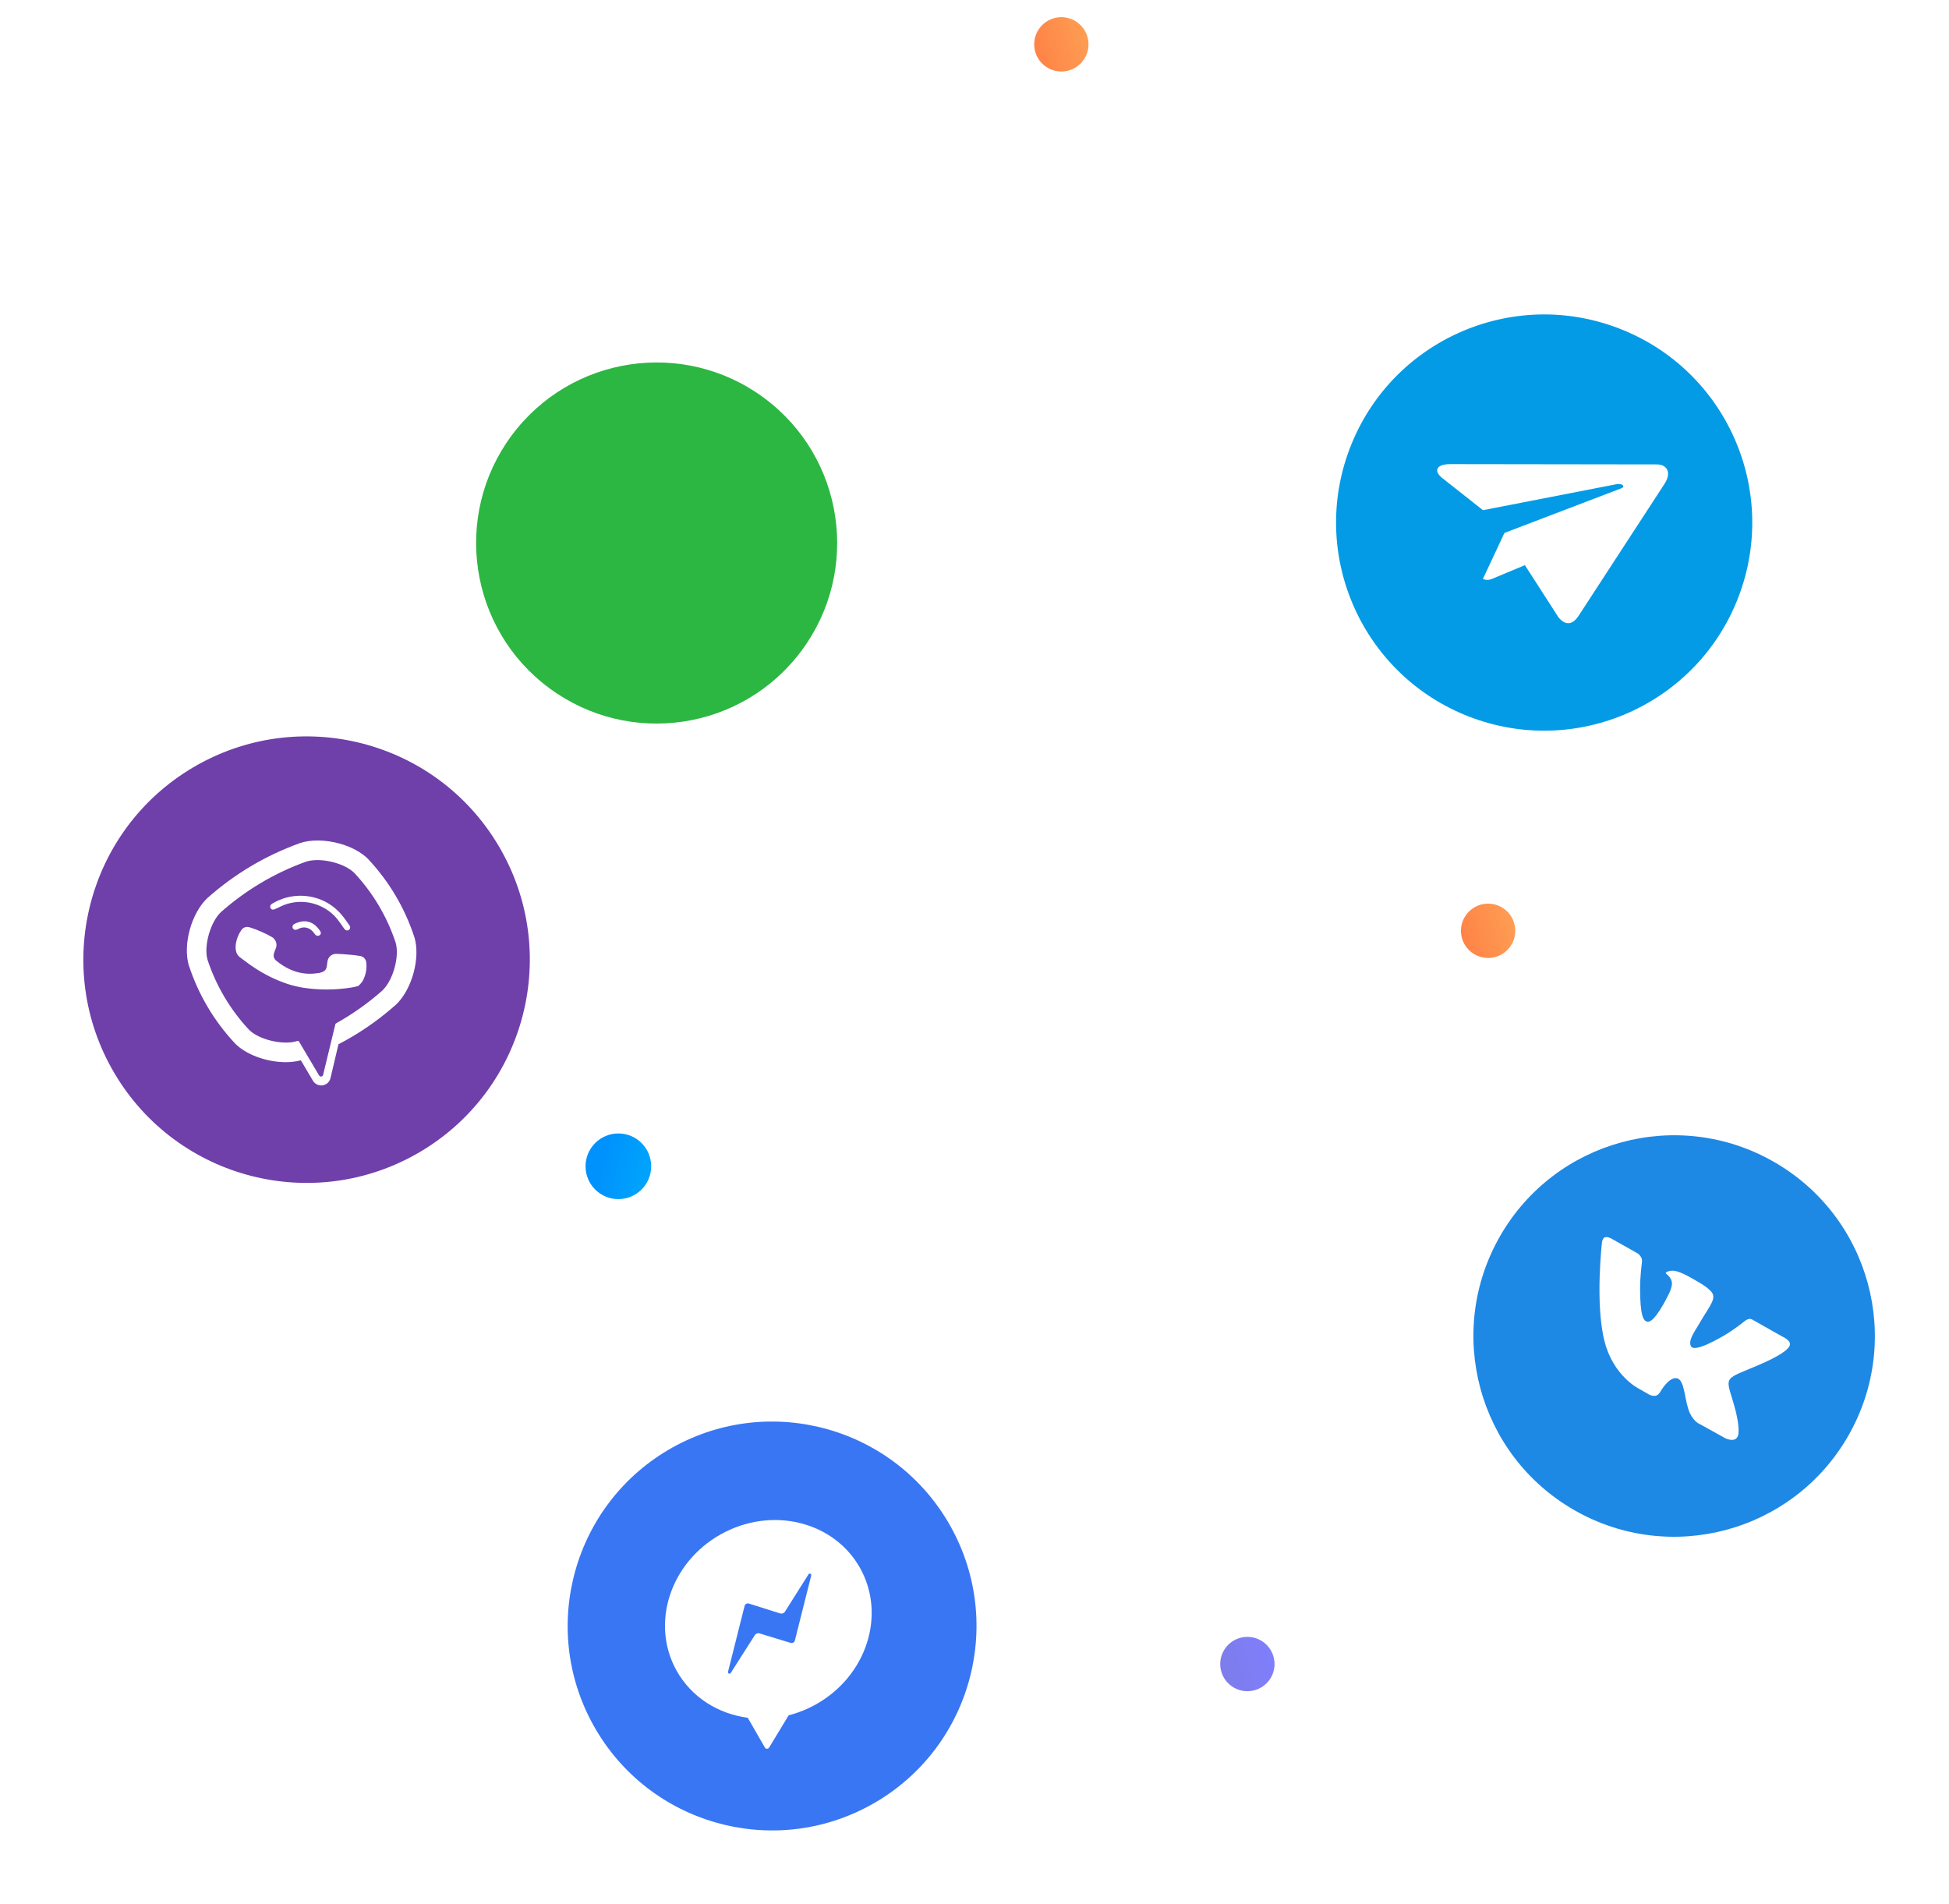 <svg width="346" height="338" viewBox="0 0 346 338" fill="none" xmlns="http://www.w3.org/2000/svg">
<circle cx="297.204" cy="237.152" r="35.629" transform="rotate(29.824 297.204 237.152)" fill="#1E88E5"/>
<g clip-path="url(#clip0_833_63)">
<path d="M290.898 246.475L292.877 247.609C292.877 247.609 293.513 247.886 294.006 247.731C294.461 247.59 294.776 247.017 294.776 247.017C294.776 247.017 296.259 244.339 297.717 244.655C299.153 244.966 299.021 248.813 300.024 250.897C300.782 252.473 301.84 252.83 301.84 252.83L306.299 255.303C306.299 255.303 308.695 256.487 308.641 254.039C308.638 253.839 308.773 252.326 307.533 248.348C306.236 244.183 306.368 244.815 312.262 242.277C315.851 240.732 317.614 239.542 317.765 238.689C317.91 237.875 316.311 237.195 316.311 237.195L311.318 234.371C311.318 234.371 310.978 234.11 310.609 234.116C310.25 234.124 309.864 234.398 309.864 234.398C309.864 234.398 307.872 236.045 305.798 237.227C301.422 239.721 300.42 239.411 300.192 238.97C299.662 237.942 300.816 236.417 301.486 235.25C303.578 231.6 305.003 230.396 303.597 229.067C303.129 228.626 302.782 228.311 301.405 227.503C299.64 226.466 298.12 225.628 297.031 225.557C296.305 225.509 295.513 225.877 295.76 226.066C296.064 226.298 296.719 226.882 296.806 227.647C296.92 228.634 296.007 230.184 296.007 230.184C296.007 230.184 293.838 234.648 292.553 234.621C291.67 234.601 291.177 233.326 291.16 228.775C291.15 226.446 291.494 224.071 291.494 224.071C291.494 224.071 291.553 223.627 291.401 223.283C291.216 222.867 290.812 222.536 290.812 222.536L286.063 219.852C286.063 219.852 285.341 219.466 284.903 219.625C284.514 219.767 284.402 220.457 284.402 220.457C284.402 220.457 283.139 231.248 284.828 238.022C286.38 244.234 290.898 246.475 290.898 246.475Z" fill="white"/>
</g>
<circle cx="274.131" cy="92.759" r="36.934" transform="rotate(21.026 274.131 92.759)" fill="#039BE5"/>
<g clip-path="url(#clip1_833_63)">
<path d="M267.078 94.599L263.251 102.773C264.106 103.101 264.617 102.876 265.23 102.606L270.71 100.317L276.676 109.59C277.873 111.024 279.118 110.989 280.221 109.344L295.489 85.899L295.492 85.898C296.84 83.833 295.881 82.454 294.185 82.436L257.432 82.386C254.919 82.395 254.484 83.626 256.053 84.864L263.265 90.56L286.867 85.968C287.99 85.72 288.678 86.361 287.78 86.696L267.078 94.599Z" fill="white"/>
</g>
<circle cx="54.428" cy="170.345" r="39.625" transform="rotate(-30.662 54.428 170.345)" fill="#6F3FAA"/>
<path d="M65.429 152.572L65.405 152.532C64.147 151.252 62.263 150.276 60.223 149.723C57.836 149.07 55.239 148.986 53.209 149.664L53.171 149.687C47.194 151.84 41.681 155.109 36.923 159.32L36.885 159.342C33.972 162.048 32.415 167.692 33.536 171.426L33.56 171.467C35.241 176.568 38.013 181.243 41.682 185.166L41.704 185.203C43.657 187.182 47.11 188.431 50.297 188.533C51.345 188.577 52.394 188.471 53.411 188.217L55.564 191.848C55.737 192.137 55.992 192.368 56.298 192.512C56.603 192.656 56.944 192.705 57.277 192.655C57.611 192.604 57.922 192.455 58.17 192.226C58.419 191.998 58.593 191.701 58.672 191.373L60.086 185.366C60.908 184.937 61.726 184.487 62.522 184.014C65.248 182.397 67.815 180.526 70.189 178.427L70.227 178.404C73.128 175.701 74.688 170.055 73.561 166.325L73.539 166.287C71.864 161.181 69.096 156.501 65.429 152.572V152.572ZM70.24 167.327C70.96 169.77 69.774 174.045 67.87 175.831C65.347 178.064 62.59 180.018 59.647 181.659C59.618 181.674 59.592 181.696 59.573 181.722C59.553 181.748 59.54 181.779 59.534 181.811L58.482 186.164L57.361 190.791C57.344 190.866 57.304 190.935 57.248 190.988C57.191 191.04 57.12 191.075 57.044 191.087C56.968 191.099 56.889 191.088 56.819 191.055C56.749 191.022 56.691 190.969 56.651 190.902L53.082 184.882C53.054 184.833 53.009 184.796 52.956 184.778C52.903 184.759 52.845 184.759 52.792 184.778C52.271 184.941 51.73 185.033 51.184 185.054C48.732 185.164 45.646 184.239 44.191 182.771C40.876 179.224 38.372 174.999 36.85 170.389C36.133 167.958 37.338 163.68 39.224 161.901C43.642 157.993 48.761 154.958 54.309 152.957C55.676 152.511 57.6 152.612 59.348 153.101C60.78 153.494 62.089 154.15 62.905 154.955C66.216 158.5 68.719 162.721 70.24 167.327V167.327Z" fill="white"/>
<path d="M65.021 170.845C65.165 172.016 64.921 173.202 64.328 174.222C64.12 174.505 63.885 174.767 63.627 175.006C63.233 175.104 62.872 175.225 62.514 175.272C59.589 175.756 56.605 175.767 53.676 175.304C52.798 175.152 51.931 174.939 51.083 174.667C48.969 173.966 46.96 172.981 45.11 171.742C44.224 171.161 43.383 170.515 42.538 169.876C41.769 169.294 41.759 168.219 41.896 167.363C42.047 166.554 42.367 165.787 42.836 165.111C42.995 164.862 43.236 164.678 43.517 164.589C43.797 164.5 44.1 164.512 44.373 164.623C45.708 165.048 46.995 165.61 48.215 166.299C48.584 166.491 48.865 166.818 49 167.211C49.134 167.605 49.112 168.035 48.938 168.413C48.846 168.615 48.764 168.834 48.702 169.036C48.627 169.213 48.584 169.402 48.575 169.594C48.573 169.77 48.612 169.944 48.688 170.102C48.764 170.261 48.876 170.399 49.015 170.507C50.607 171.814 52.349 172.658 54.301 172.819C54.96 172.872 55.624 172.85 56.278 172.752C56.733 172.735 57.176 172.601 57.564 172.363C58.2 171.876 57.977 170.987 58.223 170.315C58.336 170.006 58.545 169.742 58.82 169.562C59.095 169.381 59.42 169.294 59.748 169.314C60.442 169.326 61.142 169.39 61.835 169.445C62.515 169.489 63.191 169.568 63.862 169.684C64.161 169.712 64.44 169.843 64.651 170.055C64.863 170.267 64.994 170.547 65.021 170.845V170.845Z" fill="white"/>
<path d="M49.394 159.804L48.993 160.042C49.118 159.96 49.256 159.886 49.394 159.804Z" fill="#6F3FAA"/>
<path d="M61.902 165.088C61.589 165.274 61.277 165.099 61.082 164.82C60.701 164.271 60.328 163.712 59.911 163.188C59.205 162.306 58.322 161.581 57.319 161.06C56.281 160.513 55.14 160.189 53.969 160.111C52.798 160.033 51.624 160.201 50.523 160.605C50.023 160.791 49.551 161.046 49.069 161.268C48.762 161.408 48.371 161.614 48.096 161.294C48.046 161.23 48.01 161.156 47.99 161.077C47.97 160.998 47.968 160.915 47.982 160.835C47.997 160.755 48.029 160.679 48.075 160.612C48.121 160.545 48.182 160.489 48.252 160.447C48.324 160.398 48.4 160.354 48.477 160.313C49.855 159.513 51.408 159.064 53.001 159.007C54.593 158.95 56.175 159.286 57.606 159.986C58.747 160.558 59.763 161.352 60.593 162.322C61.113 162.929 61.57 163.599 62.032 164.257C62.083 164.318 62.12 164.39 62.141 164.466C62.162 164.543 62.167 164.623 62.155 164.702C62.142 164.781 62.113 164.856 62.07 164.922C62.026 164.989 61.969 165.045 61.902 165.088V165.088Z" fill="white"/>
<path d="M59.337 164.628C59.391 164.722 59.433 164.823 59.463 164.927C59.49 165.033 59.483 165.146 59.443 165.248C59.403 165.351 59.333 165.439 59.241 165.5C59.15 165.561 59.041 165.593 58.931 165.591C58.821 165.588 58.715 165.552 58.626 165.487C58.516 165.38 58.423 165.259 58.348 165.126C57.94 164.42 57.389 163.807 56.73 163.326C56.586 163.225 56.433 163.125 56.275 163.037C55.368 162.529 54.331 162.3 53.294 162.376C52.676 162.434 52.069 162.58 51.491 162.809C51.237 162.909 50.992 163.025 50.741 163.131C50.679 163.164 50.611 163.183 50.541 163.189C50.471 163.194 50.4 163.185 50.334 163.162C50.267 163.139 50.206 163.103 50.155 163.055C50.103 163.008 50.061 162.95 50.032 162.886C49.996 162.824 49.973 162.756 49.965 162.685C49.957 162.614 49.964 162.542 49.986 162.474C50.007 162.406 50.043 162.343 50.091 162.29C50.138 162.237 50.197 162.194 50.262 162.165C51.204 161.655 52.245 161.355 53.314 161.288C54.615 161.198 55.911 161.521 57.018 162.211C57.654 162.62 58.219 163.129 58.692 163.718C58.759 163.792 58.822 163.87 58.88 163.95C59.007 164.129 59.125 164.313 59.279 164.536C59.291 164.558 59.311 164.584 59.337 164.628Z" fill="#6F3FAA"/>
<path d="M56.935 165.47C56.965 165.56 56.967 165.657 56.941 165.748C56.914 165.839 56.862 165.92 56.789 165.98L56.72 166.021C56.621 166.089 56.503 166.122 56.384 166.117C56.264 166.111 56.15 166.067 56.058 165.99C56.008 165.95 55.963 165.904 55.925 165.853C55.784 165.651 55.628 165.461 55.459 165.281C55.118 164.918 54.66 164.687 54.166 164.629C53.931 164.608 53.695 164.628 53.467 164.687C53.176 164.762 52.927 164.935 52.648 165.02C52.514 165.071 52.366 165.066 52.236 165.007C52.106 164.948 52.004 164.841 51.953 164.707C51.908 164.577 51.911 164.436 51.963 164.308C52.015 164.181 52.111 164.077 52.234 164.015C53.731 163.267 55.213 163.322 56.401 164.697C56.514 164.824 56.62 164.956 56.717 165.095C56.808 165.208 56.882 165.335 56.935 165.47V165.47Z" fill="white"/>
<g filter="url(#filter0_d_833_63)">
<circle cx="116.572" cy="47.824" r="32.047" transform="rotate(36.501 116.572 47.824)" fill="#2CB742"/>
</g>
<g clip-path="url(#clip2_833_63)">
<path fill-rule="evenodd" clip-rule="evenodd" d="M135.369 43.696C134.665 39.022 132.182 34.896 128.372 32.074C120.519 26.263 109.415 27.903 103.619 35.729C101.766 38.231 100.614 41.159 100.267 44.235L92.802 50.097L101.815 53.711C103.059 56.383 104.961 58.713 107.345 60.478L107.351 60.482C115.203 66.293 126.308 64.653 132.104 56.826C134.914 53.033 136.073 48.37 135.369 43.696ZM109.125 58.084L109.12 58.08C106.996 56.507 105.333 54.396 104.31 51.975L104.067 51.4L98.719 49.255L103.137 45.785L103.186 45.13C103.391 42.374 104.372 39.739 106.024 37.51C110.841 31.005 120.071 29.642 126.602 34.476C129.764 36.817 131.828 40.247 132.413 44.132C132.998 48.017 132.034 51.892 129.7 55.045C124.881 61.55 115.652 62.914 109.125 58.084V58.084ZM122.161 54.052C121.937 53.611 120.821 51.458 120.583 51.097C120.344 50.738 120.15 50.503 119.65 50.683C119.15 50.862 117.877 51.156 117.494 51.239C117.111 51.322 116.881 51.199 116.657 50.757C116.432 50.316 115.562 49.093 115.097 46.878C114.735 45.154 114.88 43.464 114.935 42.955C114.991 42.446 115.325 42.425 115.627 42.346C116.366 42.155 117.121 41.94 117.415 41.791C117.709 41.642 117.803 41.391 117.845 41.148C117.888 40.905 118.468 38.632 118.697 37.701C118.92 36.796 118.558 36.672 118.347 36.5C118.147 36.336 117.911 36.158 117.674 35.982C117.437 35.807 116.985 35.61 116.396 35.724C115.807 35.838 114.252 36.015 112.96 37.762C111.668 39.508 111.695 42.139 111.698 42.507C111.7 42.876 111.381 48.185 113.815 52.364C114.393 53.359 114.895 54.067 115.291 54.614C115.944 55.515 116.748 56.051 117.429 56.413C118.189 56.818 120.17 57.114 121.08 56.505C121.99 55.895 122.516 55.185 122.536 54.971C122.557 54.757 122.385 54.493 122.161 54.052V54.052Z" fill="white"/>
</g>
<circle cx="137.066" cy="288.625" r="36.284" transform="rotate(-29.202 137.066 288.625)" fill="#3976F4"/>
<g clip-path="url(#clip3_833_63)">
<path d="M127.961 272.349C118.966 277.377 115.451 288.213 120.112 296.552C122.766 301.302 127.501 304.216 132.748 304.916L135.789 310.202C135.953 310.488 136.364 310.493 136.535 310.21L140.007 304.478C141.65 304.06 143.276 303.419 144.839 302.546C153.835 297.518 157.35 286.682 152.689 278.343C148.029 270.005 136.957 267.321 127.961 272.349V272.349ZM140.357 291.623L134.85 289.945C134.527 289.847 134.178 289.976 133.997 290.26L129.726 296.965C129.564 297.22 129.169 297.05 129.243 296.756L132.184 285.069C132.269 284.733 132.618 284.538 132.948 284.642L138.493 286.391C138.819 286.494 139.172 286.364 139.354 286.075L143.531 279.45C143.693 279.194 144.089 279.364 144.015 279.658L141.115 291.195C141.031 291.528 140.686 291.723 140.357 291.623V291.623Z" fill="white"/>
</g>
<rect x="108.345" y="100.541" width="20.495" height="4.822" transform="rotate(0.97 108.345 100.541)" fill="#2CB742"/>
<rect x="121.135" y="92.918" width="20.495" height="4.822" transform="rotate(90.97 121.135 92.918)" fill="#2CB742"/>
<circle cx="264.181" cy="165.223" r="4.822" fill="url(#paint0_linear_833_63)"/>
<circle r="5.828" transform="matrix(1 0 0 -1 109.778 207.023)" fill="url(#paint1_linear_833_63)"/>
<circle cx="221.444" cy="295.378" r="4.822" fill="url(#paint2_linear_833_63)"/>
<circle cx="188.419" cy="7.871" r="4.822" fill="url(#paint3_linear_833_63)"/>
<defs>
<filter id="filter0_d_833_63" x="20.417" y="0.234" width="192.311" height="192.311" filterUnits="userSpaceOnUse" color-interpolation-filters="sRGB">
<feFlood flood-opacity="0" result="BackgroundImageFix"/>
<feColorMatrix in="SourceAlpha" type="matrix" values="0 0 0 0 0 0 0 0 0 0 0 0 0 0 0 0 0 0 127 0" result="hardAlpha"/>
<feOffset dy="48.565"/>
<feGaussianBlur stdDeviation="32.053"/>
<feComposite in2="hardAlpha" operator="out"/>
<feColorMatrix type="matrix" values="0 0 0 0 0.504 0 0 0 0 0.508 0 0 0 0 0.546 0 0 0 0.08 0"/>
<feBlend mode="normal" in2="BackgroundImageFix" result="effect1_dropShadow_833_63"/>
<feBlend mode="normal" in="SourceGraphic" in2="effect1_dropShadow_833_63" result="shape"/>
</filter>
<linearGradient id="paint0_linear_833_63" x1="259.359" y1="170.045" x2="272.516" y2="166.482" gradientUnits="userSpaceOnUse">
<stop stop-color="#FF8045"/>
<stop offset="1" stop-color="#FDA556"/>
</linearGradient>
<linearGradient id="paint1_linear_833_63" x1="11.656" y1="-6.49189e-07" x2="-2.131" y2="3.689" gradientUnits="userSpaceOnUse">
<stop stop-color="#00B0FC"/>
<stop offset="1" stop-color="#0092FC"/>
</linearGradient>
<linearGradient id="paint2_linear_833_63" x1="226.615" y1="290.556" x2="214.912" y2="293.577" gradientUnits="userSpaceOnUse">
<stop stop-color="#7F7EFF"/>
<stop offset="1" stop-color="#7E7DE8"/>
</linearGradient>
<linearGradient id="paint3_linear_833_63" x1="183.597" y1="12.694" x2="196.754" y2="9.13" gradientUnits="userSpaceOnUse">
<stop stop-color="#FF8045"/>
<stop offset="1" stop-color="#FDA556"/>
</linearGradient>
<clipPath id="clip0_833_63">
<rect width="38.174" height="38.174" fill="white" transform="translate(289.559 211.257) rotate(29.824)"/>
</clipPath>
<clipPath id="clip1_833_63">
<rect width="38.693" height="38.693" fill="white" transform="translate(261.686 66.307) rotate(21.026)"/>
</clipPath>
<clipPath id="clip2_833_63">
<rect width="38.151" height="38.023" fill="white" transform="translate(113.64 19.718) rotate(36.501)"/>
</clipPath>
<clipPath id="clip3_833_63">
<rect width="46.651" height="46.651" fill="white" transform="translate(105.32 279.644) rotate(-29.202)"/>
</clipPath>
</defs>
</svg>
